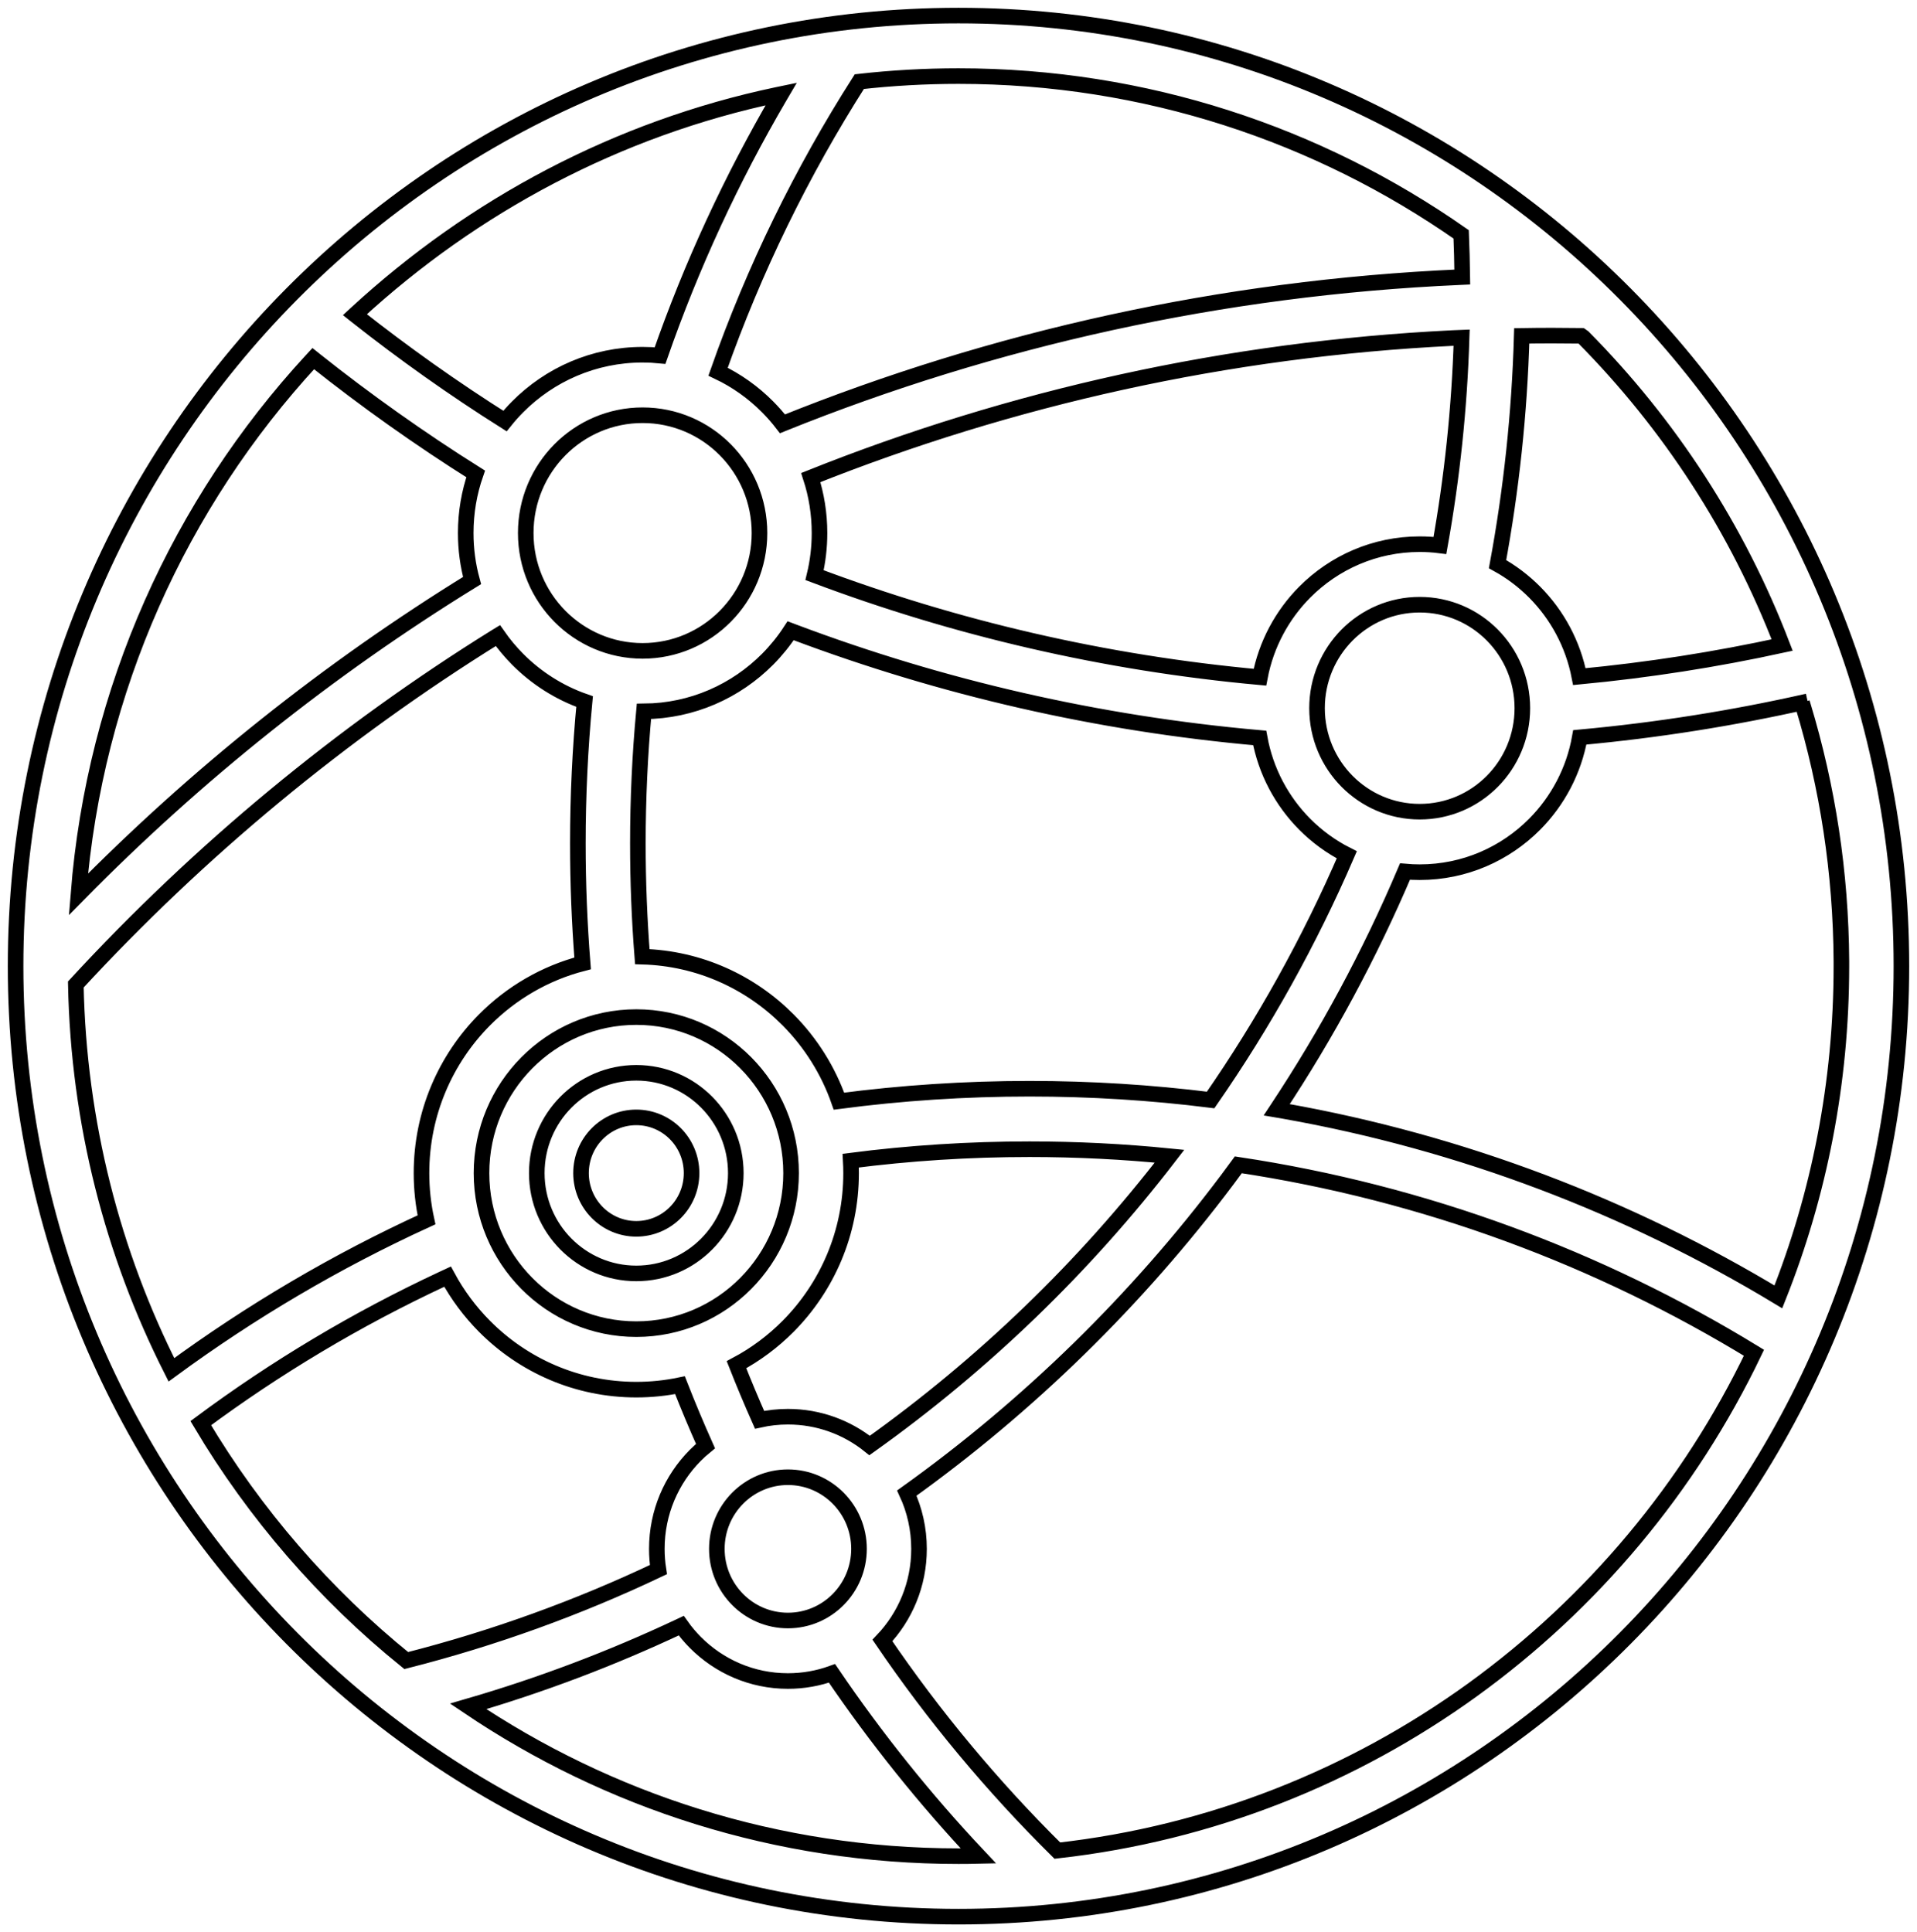 <svg width="123" height="124" viewBox="0 0 123 124" fill="none" xmlns="http://www.w3.org/2000/svg">
<g filter="url(#filter0_b_1795_272)">
<path d="M61.5 1C78.207 1 93.332 7.828 104.28 18.866C115.228 29.905 122 45.155 122 62C122 78.845 115.228 94.095 104.28 105.134C93.332 116.172 78.207 123 61.5 123C44.793 123 29.668 116.172 18.72 105.134C7.772 94.095 1 78.845 1 62C1 45.155 7.772 29.905 18.72 18.866C29.668 7.828 44.793 1 61.5 1ZM43.709 104.325L43.563 104.394C39.226 106.433 34.707 108.147 30.039 109.504C39.037 115.577 49.858 119.117 61.5 119.117C61.926 119.117 62.351 119.113 62.775 119.103C59.347 115.46 56.205 111.543 53.384 107.386C52.5 107.704 51.548 107.878 50.555 107.878C48.233 107.878 46.13 106.928 44.608 105.394C44.28 105.063 43.979 104.706 43.709 104.325ZM79.454 74.751L78.752 75.701C72.959 83.419 66.017 90.21 58.183 95.818C58.686 96.905 58.967 98.118 58.967 99.397C58.967 101.679 58.072 103.751 56.618 105.275C59.922 110.133 63.685 114.649 67.842 118.761C87.58 116.546 104.254 104.105 112.539 86.813C102.608 80.738 91.417 76.555 79.454 74.751ZM28.718 81.927L28.38 82.084C22.892 84.646 17.703 87.75 12.882 91.329C16.351 97.166 20.825 102.325 26.064 106.565C31.689 105.135 37.102 103.17 42.247 100.727C42.179 100.294 42.144 99.849 42.144 99.397C42.144 97.055 43.086 94.935 44.608 93.4C44.817 93.189 45.037 92.99 45.267 92.802C44.692 91.514 44.145 90.21 43.628 88.892C42.723 89.08 41.786 89.179 40.827 89.179C37.021 89.179 33.575 87.624 31.081 85.109C30.151 84.171 29.353 83.1 28.718 81.927ZM50.555 94.799C49.296 94.799 48.156 95.314 47.331 96.146C46.505 96.978 45.995 98.127 45.995 99.397C45.995 100.667 46.505 101.816 47.331 102.648C48.156 103.48 49.296 103.995 50.555 103.995C51.815 103.995 52.955 103.48 53.78 102.648C54.605 101.816 55.116 100.667 55.116 99.397C55.116 98.127 54.605 96.978 53.78 96.146C52.955 95.314 51.815 94.799 50.555 94.799ZM66.06 73.75C62.173 73.75 58.343 73.999 54.586 74.483C54.601 74.748 54.609 75.014 54.609 75.283C54.609 79.12 53.066 82.594 50.572 85.109C49.599 86.09 48.482 86.925 47.255 87.578C47.725 88.77 48.219 89.949 48.737 91.115C49.323 90.985 49.931 90.916 50.555 90.916C52.537 90.916 54.359 91.607 55.796 92.763C63.087 87.569 69.576 81.307 75.039 74.199C72.086 73.902 69.091 73.75 66.06 73.75ZM31.945 40.788L31.863 40.838C21.884 47.038 12.804 54.566 4.865 63.179C5.042 72.069 7.234 80.46 10.999 87.906C16.092 84.168 21.571 80.935 27.366 78.281C27.155 77.315 27.044 76.312 27.044 75.283C27.044 71.446 28.587 67.972 31.081 65.457C32.796 63.728 34.961 62.452 37.383 61.824C37.181 59.288 37.077 56.722 37.077 54.132C37.077 51.059 37.223 48.019 37.508 45.021C35.871 44.448 34.405 43.509 33.206 42.3C32.744 41.834 32.322 41.328 31.945 40.788ZM40.827 65.27C38.084 65.27 35.601 66.391 33.804 68.203C32.007 70.015 30.895 72.518 30.895 75.283C30.895 78.048 32.007 80.552 33.804 82.364C35.601 84.176 38.084 85.296 40.827 85.296C43.569 85.296 46.052 84.176 47.849 82.364C49.646 80.552 50.758 78.048 50.758 75.283C50.758 72.518 49.646 70.015 47.849 68.203C46.052 66.391 43.569 65.27 40.827 65.27ZM115.689 45.298L115.625 45.089L115.982 45.009C111.215 46.087 106.336 46.864 101.364 47.319C100.981 49.475 99.946 51.403 98.472 52.889C96.583 54.794 93.974 55.971 91.091 55.971C90.774 55.971 90.46 55.957 90.15 55.929C87.883 61.264 85.143 66.346 81.982 71.121L81.918 71.218L82.398 71.3C93.813 73.325 104.516 77.435 114.105 83.226C116.715 76.665 118.149 69.502 118.149 62V61.689C118.118 55.989 117.26 50.486 115.689 45.298ZM40.827 68.846C42.59 68.846 44.186 69.566 45.341 70.731C46.496 71.896 47.211 73.505 47.211 75.283C47.211 77.061 46.496 78.67 45.341 79.835C44.186 81 42.59 81.72 40.827 81.72C39.064 81.72 37.468 81 36.312 79.835C35.157 78.67 34.442 77.061 34.442 75.283C34.442 73.505 35.157 71.896 36.312 70.731C37.468 69.566 39.064 68.846 40.827 68.846ZM40.827 71.707C39.847 71.707 38.961 72.107 38.319 72.754C37.677 73.401 37.28 74.296 37.28 75.283C37.28 76.271 37.677 77.165 38.319 77.812C38.961 78.459 39.847 78.859 40.827 78.859C41.806 78.859 42.693 78.459 43.335 77.812C43.977 77.165 44.373 76.271 44.373 75.283C44.373 74.296 43.977 73.401 43.335 72.754C42.693 72.107 41.806 71.707 40.827 71.707ZM49.258 42.3C47.222 44.352 44.417 45.628 41.317 45.651C41.059 48.443 40.928 51.272 40.928 54.132C40.928 56.576 41.024 58.997 41.212 61.392C44.865 61.493 48.163 63.028 50.572 65.457C52.014 66.911 53.138 68.686 53.83 70.666C57.833 70.139 61.915 69.868 66.06 69.868C69.994 69.868 73.871 70.112 77.678 70.59C81.083 65.68 84.017 60.414 86.414 54.858C85.409 54.35 84.497 53.682 83.71 52.889C82.245 51.412 81.214 49.498 80.825 47.357C70.421 46.441 60.418 44.118 51.002 40.58L50.729 40.477C50.301 41.135 49.807 41.746 49.258 42.3ZM20.098 23.015L19.975 23.148C11.559 32.288 6.076 44.21 5.032 57.393C12.595 49.705 21.074 42.931 30.289 37.256C30.024 36.286 29.882 35.263 29.882 34.208C29.882 32.878 30.107 31.601 30.52 30.414C26.942 28.164 23.497 25.719 20.198 23.095L20.098 23.015ZM91.091 38.806C89.272 38.806 87.626 39.549 86.433 40.751C85.242 41.953 84.504 43.613 84.504 45.447C84.504 47.281 85.242 48.942 86.433 50.144C87.626 51.345 89.272 52.089 91.091 52.089C92.91 52.089 94.557 51.345 95.749 50.144C96.941 48.942 97.678 47.281 97.678 45.447C97.678 43.613 96.941 41.953 95.749 40.751C94.557 39.549 92.91 38.806 91.091 38.806ZM93.782 21.671L93.212 21.694C78.728 22.405 64.871 25.518 52.022 30.648C52.386 31.768 52.582 32.965 52.582 34.208C52.582 35.138 52.472 36.043 52.264 36.909C61.288 40.309 70.873 42.553 80.84 43.459C81.239 41.35 82.263 39.465 83.71 38.005C85.599 36.101 88.209 34.923 91.091 34.923C91.531 34.923 91.964 34.95 92.389 35.004C93.169 30.66 93.641 26.208 93.782 21.671ZM99.604 21.538C98.947 21.538 98.291 21.543 97.639 21.554C97.496 26.544 96.969 31.437 96.087 36.204C96.966 36.688 97.769 37.297 98.472 38.005C99.911 39.456 100.931 41.328 101.336 43.422C105.755 43.004 110.097 42.323 114.348 41.395C111.484 33.923 107.102 27.212 101.587 21.642L101.458 21.551C100.841 21.542 100.223 21.538 99.604 21.538ZM41.232 26.647C39.161 26.647 37.286 27.493 35.929 28.861C34.572 30.23 33.733 32.12 33.733 34.208C33.733 36.296 34.572 38.186 35.929 39.554C37.286 40.922 39.161 41.769 41.232 41.769C43.303 41.769 45.178 40.922 46.535 39.554C47.892 38.186 48.731 36.296 48.731 34.208C48.731 32.12 47.892 30.23 46.535 28.861C45.178 27.493 43.303 26.647 41.232 26.647ZM61.5 4.883C59.348 4.883 57.225 5.004 55.136 5.239C51.446 11.027 48.391 17.265 46.073 23.854C47.262 24.42 48.339 25.189 49.258 26.116C49.595 26.456 49.911 26.817 50.204 27.198C63.733 21.745 78.356 18.465 93.65 17.787L93.822 17.779L93.821 17.707C93.811 16.815 93.788 15.926 93.752 15.04C84.6 8.635 73.485 4.883 61.5 4.883ZM50.122 6.035L49.881 6.085C39.612 8.243 30.362 13.204 22.89 20.086L22.772 20.195L22.864 20.268C25.917 22.681 29.1 24.936 32.4 27.02C32.653 26.704 32.922 26.402 33.206 26.116C35.26 24.045 38.098 22.764 41.232 22.764C41.609 22.764 41.983 22.782 42.351 22.819C44.374 17.012 46.946 11.465 50.001 6.241L50.122 6.035Z" stroke="black"/>
</g>
<defs>
<filter id="filter0_b_1795_272" x="-39.5" y="-39.5" width="202" height="203" filterUnits="userSpaceOnUse" color-interpolation-filters="sRGB">
<feFlood flood-opacity="0" result="BackgroundImageFix"/>
<feGaussianBlur in="BackgroundImageFix" stdDeviation="20"/>
<feComposite in2="SourceAlpha" operator="in" result="effect1_backgroundBlur_1795_272"/>
<feBlend mode="normal" in="SourceGraphic" in2="effect1_backgroundBlur_1795_272" result="shape"/>
</filter>
</defs>
</svg>
